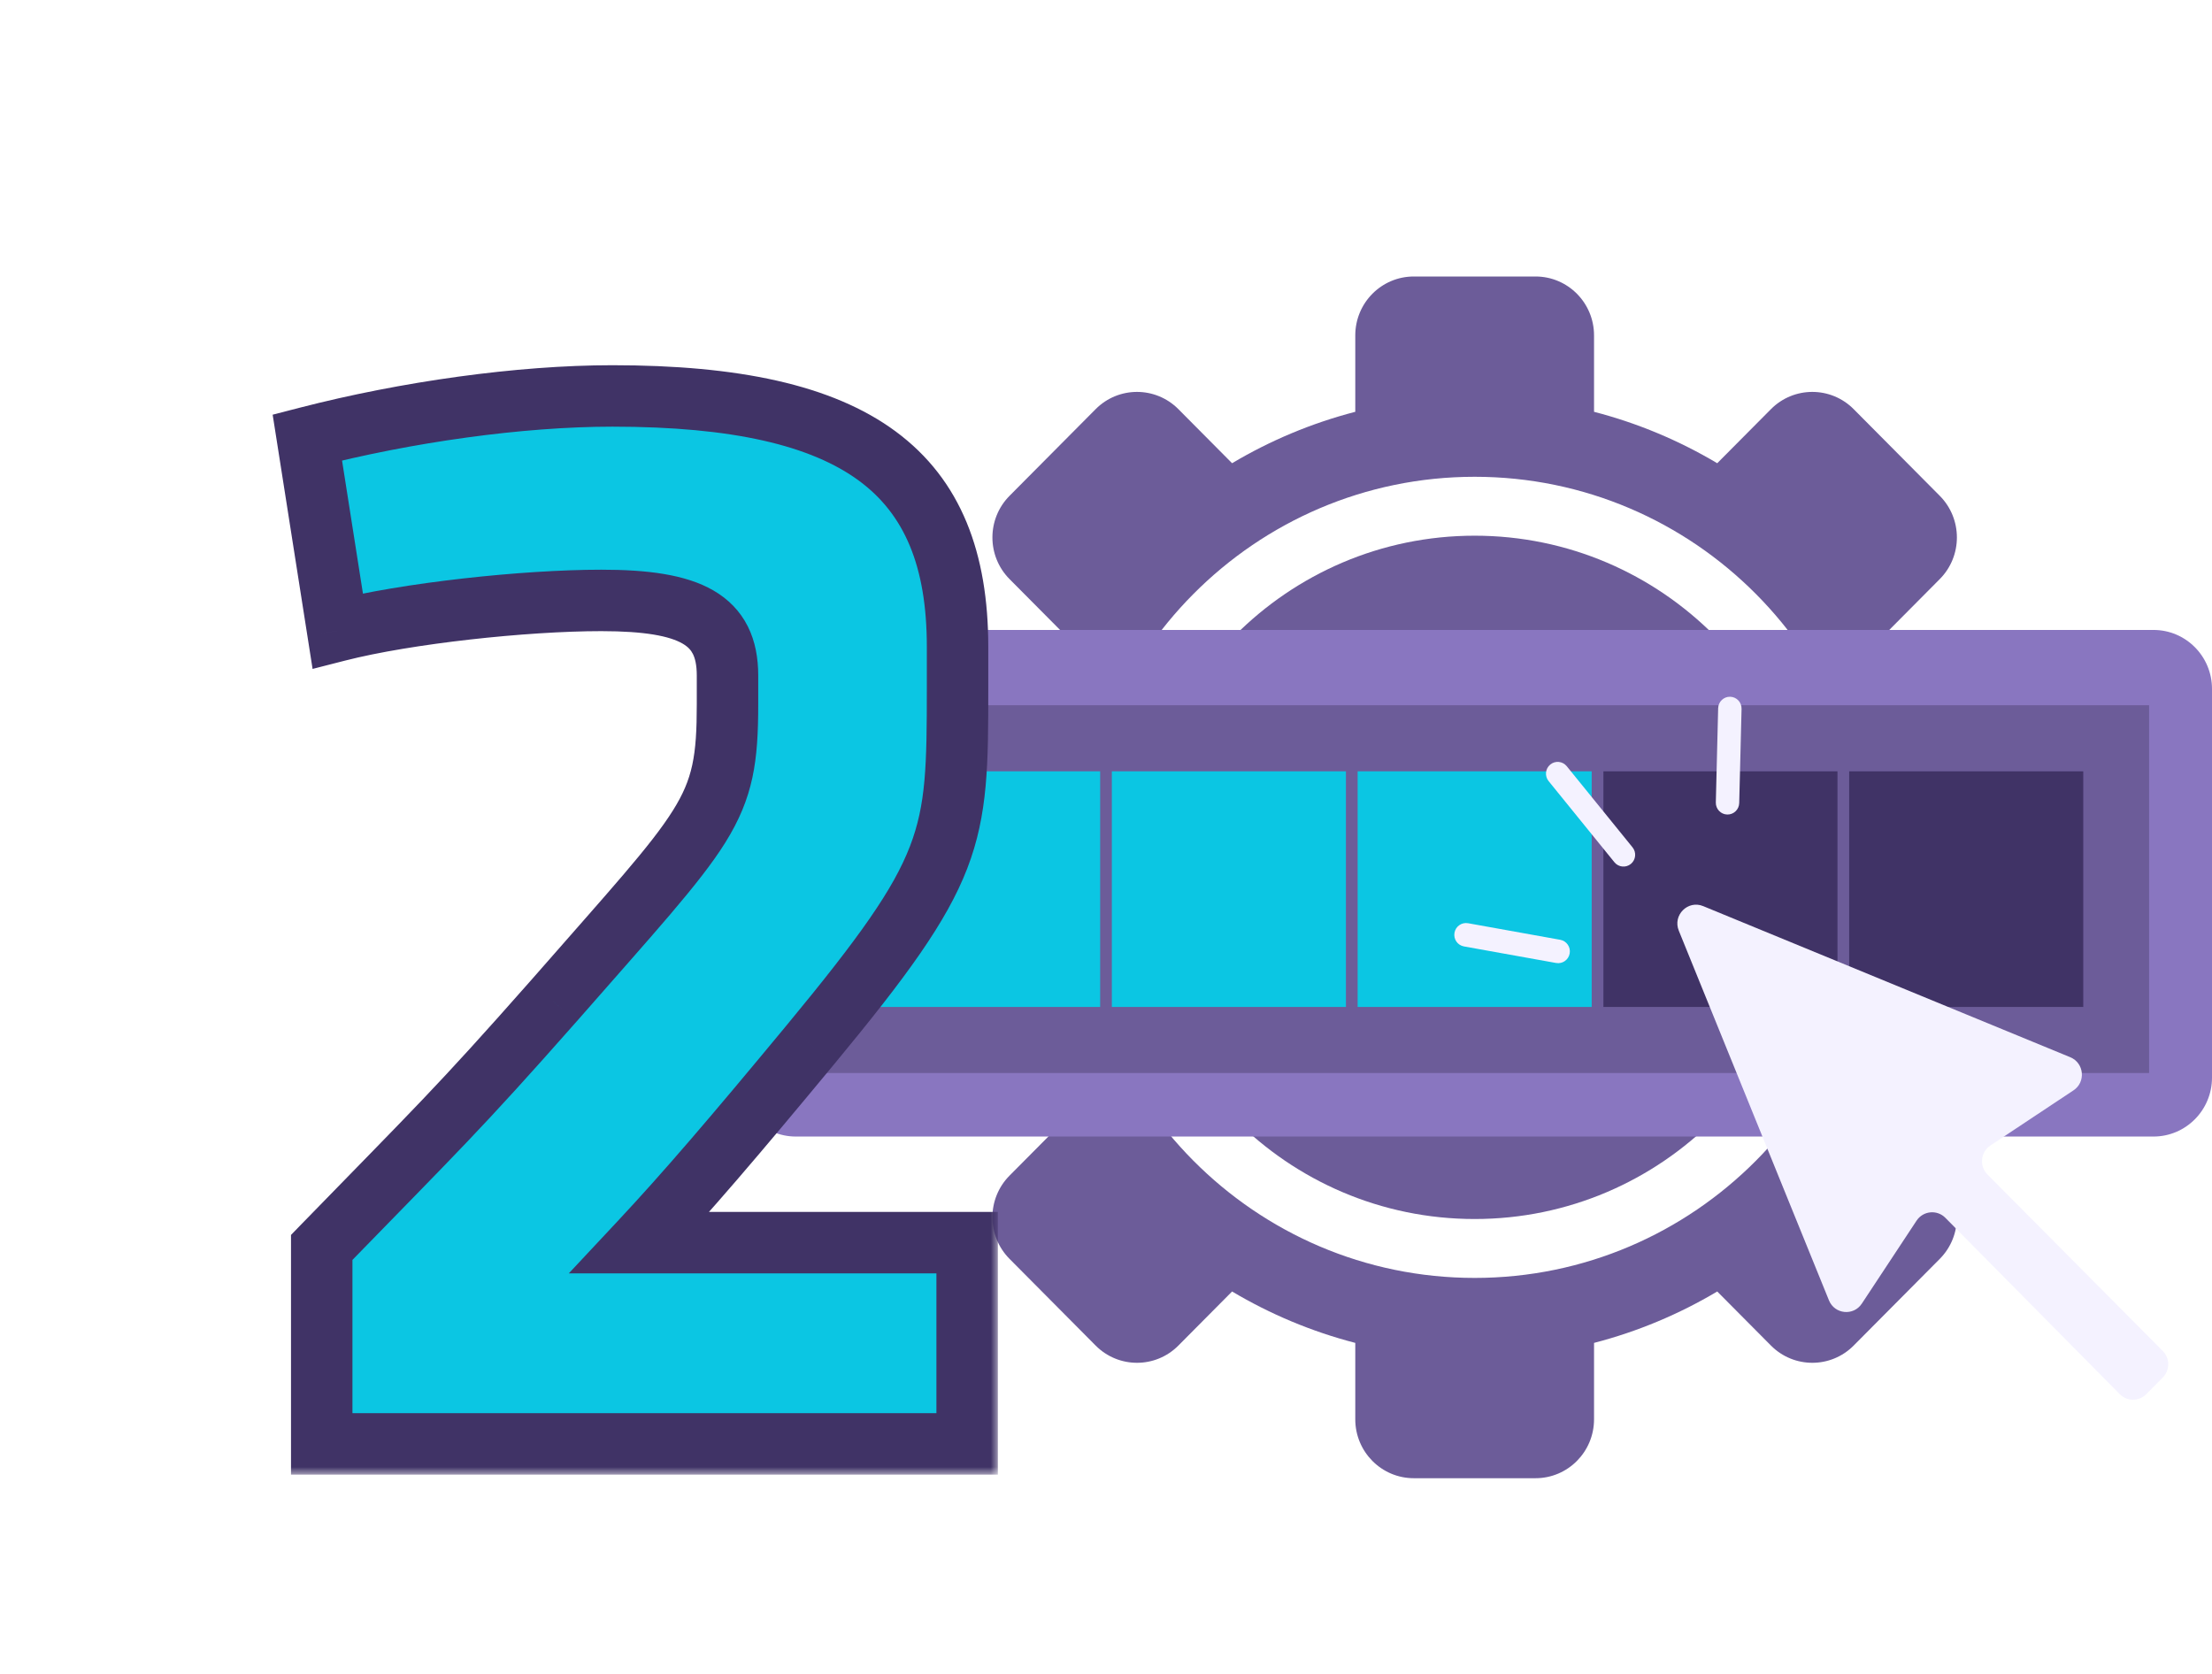 <svg width="144" height="109" viewBox="0 0 144 109" fill="none" xmlns="http://www.w3.org/2000/svg">
<path d="M95.999 79.359C108.202 79.359 118.095 69.401 118.095 57.117C118.095 44.832 108.202 34.874 95.999 34.874C83.797 34.874 73.904 44.832 73.904 57.117C73.904 69.401 83.797 79.359 95.999 79.359Z" fill="#6C5C99"/>
<path fill-rule="evenodd" clip-rule="evenodd" d="M103.771 21.835C103.771 19.717 102.066 18 99.962 18H92.038C89.934 18 88.228 19.717 88.228 21.835V26.809C85.376 27.548 82.682 28.684 80.208 30.156L76.713 26.637C75.225 25.139 72.813 25.139 71.325 26.637L65.722 32.277C64.234 33.775 64.234 36.203 65.722 37.701L69.218 41.22C67.756 43.71 66.627 46.422 65.893 49.293H60.952C58.848 49.293 57.143 51.01 57.143 53.128V61.105C57.143 63.223 58.848 64.94 60.952 64.94H65.893C66.627 67.811 67.756 70.523 69.218 73.013L65.722 76.532C64.234 78.03 64.234 80.458 65.722 81.956L71.325 87.596C72.813 89.094 75.225 89.094 76.713 87.596L80.208 84.077C82.682 85.549 85.376 86.685 88.228 87.424V92.398C88.228 94.516 89.934 96.233 92.038 96.233H99.962C102.066 96.233 103.771 94.516 103.771 92.398V87.424C106.623 86.685 109.317 85.549 111.791 84.077L115.287 87.596C116.775 89.094 119.187 89.094 120.674 87.596L126.277 81.956C127.765 80.458 127.765 78.03 126.277 76.533L122.781 73.013C124.243 70.523 125.372 67.811 126.106 64.94H131.047C133.151 64.94 134.857 63.223 134.857 61.105V53.128C134.857 51.01 133.151 49.293 131.047 49.293H126.106C125.372 46.422 124.244 43.71 122.781 41.22L126.277 37.7C127.765 36.203 127.765 33.775 126.277 32.277L120.674 26.637C119.187 25.139 116.775 25.139 115.287 26.637L111.791 30.156C109.317 28.684 106.623 27.548 103.771 26.809V21.835ZM96 83.194C110.307 83.194 121.904 71.519 121.904 57.117C121.904 42.714 110.307 31.039 96 31.039C81.693 31.039 70.095 42.714 70.095 57.117C70.095 71.519 81.693 83.194 96 83.194Z" fill="#6C5C99"/>
<path d="M140.19 41.01H51.809C49.706 41.01 48 42.727 48 44.845V70.155C48 72.273 49.706 73.99 51.809 73.99H140.19C142.294 73.99 144 72.273 144 70.155V44.845C144 42.727 142.294 41.01 140.19 41.01Z" fill="#8976C0"/>
<path d="M137.905 47.912H54.096V67.854H137.905V47.912Z" fill="#6C5C99" stroke="#6C5C99" stroke-width="4"/>
<path d="M135.619 50.214H120.381V65.554H135.619V50.214Z" fill="#403366"/>
<path d="M87.619 50.214H72.381V65.554H87.619V50.214Z" fill="#0BC6E3"/>
<path d="M103.619 50.214H88.381V65.554H103.619V50.214Z" fill="#0BC6E3"/>
<path d="M119.619 50.214H104.381V65.554H119.619V50.214Z" fill="#403366"/>
<path d="M71.619 50.214H56.381V65.554H71.619V50.214Z" fill="#0BC6E3"/>
<path d="M134.773 68.826L110.875 58.989C109.877 58.578 108.88 59.581 109.288 60.586L119.064 84.653C119.433 85.563 120.663 85.686 121.204 84.867L124.766 79.468C125.192 78.822 126.1 78.732 126.642 79.281L137.995 90.761C138.469 91.242 139.241 91.243 139.717 90.763L140.793 89.68C141.269 89.202 141.269 88.426 140.793 87.948L129.384 76.463C128.84 75.914 128.931 75.001 129.574 74.574L134.983 70.983C135.8 70.441 135.679 69.199 134.773 68.826Z" fill="#F4F2FF"/>
<path d="M101.994 49.881C101.728 49.553 101.248 49.504 100.922 49.772C100.596 50.04 100.548 50.523 100.814 50.851L105.097 56.133C105.363 56.461 105.843 56.51 106.169 56.242C106.495 55.974 106.543 55.491 106.277 55.163L101.994 49.881Z" fill="#F4F2FF"/>
<path d="M95.57 60.103C95.155 60.029 94.76 60.306 94.686 60.724C94.612 61.141 94.888 61.539 95.302 61.613L101.302 62.691C101.716 62.766 102.112 62.488 102.186 62.071C102.26 61.654 101.984 61.256 101.57 61.181L95.57 60.103Z" fill="#F4F2FF"/>
<path d="M111.851 46.106C111.862 45.683 112.211 45.348 112.632 45.359C113.053 45.369 113.385 45.721 113.375 46.145L113.222 52.279C113.212 52.702 112.862 53.037 112.441 53.026C112.021 53.016 111.688 52.664 111.699 52.24L111.851 46.106Z" fill="#F4F2FF"/>
<g filter="url(#filter0_d_4044_820)">
<mask id="path-14-outside-1_4044_820" maskUnits="userSpaceOnUse" x="17" y="19" width="48" height="73" fill="black">
<rect fill="white" x="17" y="19" width="48" height="73"/>
<path d="M52.768 64C47.776 70.032 44.656 73.672 41.64 76.896H62.96V90H20.944V77.208C28.432 69.512 29.784 68.264 36.024 61.192C46.216 49.544 47.36 48.92 47.36 41.848V39.976C47.36 36.336 44.968 35.088 39.144 35.088C34.152 35.088 26.456 35.92 21.984 37.064L20.008 24.48C26.456 22.816 33.84 21.776 39.872 21.776C55.888 21.776 62.336 26.768 62.336 38.104C62.336 38.208 62.336 40.704 62.336 40.808C62.336 50.688 62.232 52.56 52.768 64Z"/>
</mask>
<path d="M52.768 64C47.776 70.032 44.656 73.672 41.64 76.896H62.96V90H20.944V77.208C28.432 69.512 29.784 68.264 36.024 61.192C46.216 49.544 47.36 48.92 47.36 41.848V39.976C47.36 36.336 44.968 35.088 39.144 35.088C34.152 35.088 26.456 35.92 21.984 37.064L20.008 24.48C26.456 22.816 33.84 21.776 39.872 21.776C55.888 21.776 62.336 26.768 62.336 38.104C62.336 38.208 62.336 40.704 62.336 40.808C62.336 50.688 62.232 52.56 52.768 64Z" fill="#0BC6E3"/>
<path d="M52.768 64L54.308 65.275L54.309 65.275L52.768 64ZM41.64 76.896L40.179 75.53L37.03 78.896H41.64V76.896ZM62.96 76.896H64.96V74.896H62.96V76.896ZM62.96 90V92H64.96V90H62.96ZM20.944 90H18.944V92H20.944V90ZM20.944 77.208L19.51 75.813L18.944 76.396V77.208H20.944ZM36.024 61.192L37.523 62.515L37.529 62.509L36.024 61.192ZM21.984 37.064L20.008 37.374L20.349 39.547L22.479 39.002L21.984 37.064ZM20.008 24.48L19.508 22.543L17.75 22.997L18.032 24.79L20.008 24.48ZM51.227 62.725C46.24 68.751 43.152 72.352 40.179 75.53L43.1 78.262C46.16 74.992 49.312 71.313 54.308 65.275L51.227 62.725ZM41.64 78.896H62.96V74.896H41.64V78.896ZM60.96 76.896V90H64.96V76.896H60.96ZM62.96 88H20.944V92H62.96V88ZM22.944 90V77.208H18.944V90H22.944ZM22.377 78.603C29.856 70.916 31.245 69.631 37.523 62.515L34.524 59.869C28.323 66.897 27.007 68.108 19.51 75.813L22.377 78.603ZM37.529 62.509C42.527 56.797 45.538 53.539 47.21 50.864C49.055 47.911 49.36 45.552 49.36 41.848H45.36C45.36 45.216 45.092 46.705 43.818 48.744C42.37 51.061 39.712 53.94 34.519 59.875L37.529 62.509ZM49.36 41.848V39.976H45.36V41.848H49.36ZM49.36 39.976C49.36 38.855 49.176 37.765 48.683 36.78C48.177 35.771 47.406 34.996 46.437 34.436C44.617 33.383 42.091 33.088 39.144 33.088V37.088C42.02 37.088 43.602 37.417 44.434 37.898C44.791 38.105 44.983 38.325 45.107 38.573C45.244 38.846 45.36 39.277 45.36 39.976H49.36ZM39.144 33.088C34.02 33.088 26.153 33.933 21.488 35.126L22.479 39.002C26.758 37.907 34.283 37.088 39.144 37.088V33.088ZM23.959 36.754L21.983 24.17L18.032 24.79L20.008 37.374L23.959 36.754ZM20.507 26.416C26.82 24.788 34.035 23.776 39.872 23.776V19.776C33.645 19.776 26.091 20.845 19.508 22.543L20.507 26.416ZM39.872 23.776C47.759 23.776 52.837 25.023 55.923 27.299C58.859 29.464 60.336 32.832 60.336 38.104H64.336C64.336 32.04 62.588 27.244 58.297 24.079C54.154 21.025 48 19.776 39.872 19.776V23.776ZM60.336 38.104C60.336 38.104 60.336 38.104 60.336 38.105C60.336 38.105 60.336 38.105 60.336 38.105C60.336 38.106 60.336 38.106 60.336 38.106C60.336 38.106 60.336 38.107 60.336 38.107C60.336 38.107 60.336 38.107 60.336 38.108C60.336 38.108 60.336 38.108 60.336 38.109C60.336 38.109 60.336 38.109 60.336 38.11C60.336 38.11 60.336 38.11 60.336 38.111C60.336 38.111 60.336 38.111 60.336 38.112C60.336 38.112 60.336 38.112 60.336 38.113C60.336 38.113 60.336 38.114 60.336 38.114C60.336 38.114 60.336 38.115 60.336 38.115C60.336 38.116 60.336 38.116 60.336 38.117C60.336 38.117 60.336 38.117 60.336 38.118C60.336 38.118 60.336 38.119 60.336 38.119C60.336 38.12 60.336 38.12 60.336 38.121C60.336 38.121 60.336 38.122 60.336 38.122C60.336 38.123 60.336 38.123 60.336 38.124C60.336 38.124 60.336 38.125 60.336 38.125C60.336 38.126 60.336 38.126 60.336 38.127C60.336 38.127 60.336 38.128 60.336 38.129C60.336 38.129 60.336 38.13 60.336 38.13C60.336 38.131 60.336 38.132 60.336 38.132C60.336 38.133 60.336 38.133 60.336 38.134C60.336 38.135 60.336 38.135 60.336 38.136C60.336 38.136 60.336 38.137 60.336 38.138C60.336 38.138 60.336 38.139 60.336 38.14C60.336 38.14 60.336 38.141 60.336 38.142C60.336 38.142 60.336 38.143 60.336 38.144C60.336 38.145 60.336 38.145 60.336 38.146C60.336 38.147 60.336 38.147 60.336 38.148C60.336 38.149 60.336 38.15 60.336 38.15C60.336 38.151 60.336 38.152 60.336 38.153C60.336 38.153 60.336 38.154 60.336 38.155C60.336 38.156 60.336 38.157 60.336 38.157C60.336 38.158 60.336 38.159 60.336 38.16C60.336 38.161 60.336 38.161 60.336 38.162C60.336 38.163 60.336 38.164 60.336 38.165C60.336 38.166 60.336 38.166 60.336 38.167C60.336 38.168 60.336 38.169 60.336 38.17C60.336 38.171 60.336 38.172 60.336 38.172C60.336 38.173 60.336 38.174 60.336 38.175C60.336 38.176 60.336 38.177 60.336 38.178C60.336 38.179 60.336 38.18 60.336 38.181C60.336 38.182 60.336 38.183 60.336 38.184C60.336 38.185 60.336 38.185 60.336 38.187C60.336 38.188 60.336 38.188 60.336 38.189C60.336 38.19 60.336 38.191 60.336 38.192C60.336 38.193 60.336 38.194 60.336 38.195C60.336 38.196 60.336 38.197 60.336 38.198C60.336 38.2 60.336 38.2 60.336 38.202C60.336 38.203 60.336 38.204 60.336 38.205C60.336 38.206 60.336 38.207 60.336 38.208C60.336 38.209 60.336 38.21 60.336 38.211C60.336 38.212 60.336 38.213 60.336 38.214C60.336 38.215 60.336 38.217 60.336 38.218C60.336 38.219 60.336 38.22 60.336 38.221C60.336 38.222 60.336 38.223 60.336 38.224C60.336 38.226 60.336 38.227 60.336 38.228C60.336 38.229 60.336 38.23 60.336 38.231C60.336 38.233 60.336 38.234 60.336 38.235C60.336 38.236 60.336 38.237 60.336 38.239C60.336 38.24 60.336 38.241 60.336 38.242C60.336 38.243 60.336 38.245 60.336 38.246C60.336 38.247 60.336 38.248 60.336 38.249C60.336 38.251 60.336 38.252 60.336 38.253C60.336 38.255 60.336 38.256 60.336 38.257C60.336 38.258 60.336 38.26 60.336 38.261C60.336 38.262 60.336 38.263 60.336 38.265C60.336 38.266 60.336 38.267 60.336 38.269C60.336 38.27 60.336 38.271 60.336 38.273C60.336 38.274 60.336 38.275 60.336 38.276C60.336 38.278 60.336 38.279 60.336 38.281C60.336 38.282 60.336 38.283 60.336 38.285C60.336 38.286 60.336 38.287 60.336 38.289C60.336 38.29 60.336 38.291 60.336 38.293C60.336 38.294 60.336 38.296 60.336 38.297C60.336 38.298 60.336 38.3 60.336 38.301C60.336 38.303 60.336 38.304 60.336 38.305C60.336 38.307 60.336 38.308 60.336 38.31C60.336 38.311 60.336 38.313 60.336 38.314C60.336 38.316 60.336 38.317 60.336 38.318C60.336 38.32 60.336 38.321 60.336 38.323C60.336 38.324 60.336 38.326 60.336 38.327C60.336 38.329 60.336 38.33 60.336 38.332C60.336 38.333 60.336 38.335 60.336 38.336C60.336 38.338 60.336 38.339 60.336 38.341C60.336 38.342 60.336 38.344 60.336 38.345C60.336 38.347 60.336 38.348 60.336 38.35C60.336 38.352 60.336 38.353 60.336 38.355C60.336 38.356 60.336 38.358 60.336 38.359C60.336 38.361 60.336 38.362 60.336 38.364C60.336 38.366 60.336 38.367 60.336 38.369C60.336 38.37 60.336 38.372 60.336 38.374C60.336 38.375 60.336 38.377 60.336 38.378C60.336 38.38 60.336 38.382 60.336 38.383C60.336 38.385 60.336 38.386 60.336 38.388C60.336 38.39 60.336 38.391 60.336 38.393C60.336 38.395 60.336 38.396 60.336 38.398C60.336 38.4 60.336 38.401 60.336 38.403C60.336 38.405 60.336 38.406 60.336 38.408C60.336 38.41 60.336 38.411 60.336 38.413C60.336 38.415 60.336 38.416 60.336 38.418C60.336 38.42 60.336 38.422 60.336 38.423C60.336 38.425 60.336 38.427 60.336 38.428C60.336 38.43 60.336 38.432 60.336 38.434C60.336 38.435 60.336 38.437 60.336 38.439C60.336 38.441 60.336 38.442 60.336 38.444C60.336 38.446 60.336 38.448 60.336 38.45C60.336 38.451 60.336 38.453 60.336 38.455C60.336 38.457 60.336 38.458 60.336 38.46C60.336 38.462 60.336 38.464 60.336 38.466C60.336 38.467 60.336 38.469 60.336 38.471C60.336 38.473 60.336 38.475 60.336 38.476C60.336 38.478 60.336 38.48 60.336 38.482C60.336 38.484 60.336 38.486 60.336 38.487C60.336 38.489 60.336 38.491 60.336 38.493C60.336 38.495 60.336 38.497 60.336 38.498C60.336 38.5 60.336 38.502 60.336 38.504C60.336 38.506 60.336 38.508 60.336 38.51C60.336 38.512 60.336 38.514 60.336 38.515C60.336 38.517 60.336 38.519 60.336 38.521C60.336 38.523 60.336 38.525 60.336 38.527C60.336 38.529 60.336 38.531 60.336 38.532C60.336 38.534 60.336 38.536 60.336 38.538C60.336 38.54 60.336 38.542 60.336 38.544C60.336 38.546 60.336 38.548 60.336 38.55C60.336 38.552 60.336 38.554 60.336 38.556C60.336 38.558 60.336 38.56 60.336 38.562C60.336 38.564 60.336 38.566 60.336 38.568C60.336 38.569 60.336 38.572 60.336 38.574C60.336 38.575 60.336 38.577 60.336 38.579C60.336 38.581 60.336 38.583 60.336 38.585C60.336 38.587 60.336 38.589 60.336 38.591C60.336 38.593 60.336 38.595 60.336 38.597C60.336 38.599 60.336 38.602 60.336 38.603C60.336 38.606 60.336 38.608 60.336 38.61C60.336 38.612 60.336 38.614 60.336 38.616C60.336 38.618 60.336 38.62 60.336 38.622C60.336 38.624 60.336 38.626 60.336 38.628C60.336 38.63 60.336 38.632 60.336 38.634C60.336 38.636 60.336 38.638 60.336 38.64C60.336 38.642 60.336 38.645 60.336 38.647C60.336 38.649 60.336 38.651 60.336 38.653C60.336 38.655 60.336 38.657 60.336 38.659C60.336 38.661 60.336 38.663 60.336 38.666C60.336 38.668 60.336 38.67 60.336 38.672C60.336 38.674 60.336 38.676 60.336 38.678C60.336 38.68 60.336 38.682 60.336 38.685C60.336 38.687 60.336 38.689 60.336 38.691C60.336 38.693 60.336 38.695 60.336 38.697C60.336 38.7 60.336 38.702 60.336 38.704C60.336 38.706 60.336 38.708 60.336 38.71C60.336 38.712 60.336 38.715 60.336 38.717C60.336 38.719 60.336 38.721 60.336 38.723C60.336 38.726 60.336 38.728 60.336 38.73C60.336 38.732 60.336 38.734 60.336 38.736C60.336 38.739 60.336 38.741 60.336 38.743C60.336 38.745 60.336 38.748 60.336 38.75C60.336 38.752 60.336 38.754 60.336 38.756C60.336 38.758 60.336 38.761 60.336 38.763C60.336 38.765 60.336 38.767 60.336 38.77C60.336 38.772 60.336 38.774 60.336 38.776C60.336 38.779 60.336 38.781 60.336 38.783C60.336 38.785 60.336 38.787 60.336 38.79C60.336 38.792 60.336 38.794 60.336 38.796C60.336 38.799 60.336 38.801 60.336 38.803C60.336 38.806 60.336 38.808 60.336 38.81C60.336 38.812 60.336 38.815 60.336 38.817C60.336 38.819 60.336 38.821 60.336 38.824C60.336 38.826 60.336 38.828 60.336 38.83C60.336 38.833 60.336 38.835 60.336 38.837C60.336 38.84 60.336 38.842 60.336 38.844C60.336 38.846 60.336 38.849 60.336 38.851C60.336 38.853 60.336 38.856 60.336 38.858C60.336 38.86 60.336 38.863 60.336 38.865C60.336 38.867 60.336 38.87 60.336 38.872C60.336 38.874 60.336 38.876 60.336 38.879C60.336 38.881 60.336 38.883 60.336 38.886C60.336 38.888 60.336 38.89 60.336 38.893C60.336 38.895 60.336 38.897 60.336 38.9C60.336 38.902 60.336 38.904 60.336 38.907C60.336 38.909 60.336 38.911 60.336 38.914C60.336 38.916 60.336 38.919 60.336 38.921C60.336 38.923 60.336 38.926 60.336 38.928C60.336 38.93 60.336 38.933 60.336 38.935C60.336 38.937 60.336 38.94 60.336 38.942C60.336 38.944 60.336 38.947 60.336 38.949C60.336 38.952 60.336 38.954 60.336 38.956C60.336 38.959 60.336 38.961 60.336 38.964C60.336 38.966 60.336 38.968 60.336 38.971C60.336 38.973 60.336 38.975 60.336 38.978C60.336 38.98 60.336 38.983 60.336 38.985C60.336 38.987 60.336 38.99 60.336 38.992C60.336 38.995 60.336 38.997 60.336 38.999C60.336 39.002 60.336 39.004 60.336 39.007C60.336 39.009 60.336 39.011 60.336 39.014C60.336 39.016 60.336 39.019 60.336 39.021C60.336 39.024 60.336 39.026 60.336 39.028C60.336 39.031 60.336 39.033 60.336 39.036C60.336 39.038 60.336 39.041 60.336 39.043C60.336 39.045 60.336 39.048 60.336 39.05C60.336 39.053 60.336 39.055 60.336 39.058C60.336 39.06 60.336 39.062 60.336 39.065C60.336 39.067 60.336 39.07 60.336 39.072C60.336 39.075 60.336 39.077 60.336 39.08C60.336 39.082 60.336 39.084 60.336 39.087C60.336 39.089 60.336 39.092 60.336 39.094C60.336 39.097 60.336 39.099 60.336 39.102C60.336 39.104 60.336 39.107 60.336 39.109C60.336 39.111 60.336 39.114 60.336 39.117C60.336 39.119 60.336 39.121 60.336 39.124C60.336 39.126 60.336 39.129 60.336 39.131C60.336 39.134 60.336 39.136 60.336 39.139C60.336 39.141 60.336 39.144 60.336 39.146C60.336 39.149 60.336 39.151 60.336 39.154C60.336 39.156 60.336 39.159 60.336 39.161C60.336 39.163 60.336 39.166 60.336 39.169C60.336 39.171 60.336 39.173 60.336 39.176C60.336 39.178 60.336 39.181 60.336 39.183C60.336 39.186 60.336 39.188 60.336 39.191C60.336 39.193 60.336 39.196 60.336 39.198C60.336 39.201 60.336 39.203 60.336 39.206C60.336 39.208 60.336 39.211 60.336 39.213C60.336 39.216 60.336 39.218 60.336 39.221C60.336 39.223 60.336 39.226 60.336 39.228C60.336 39.231 60.336 39.233 60.336 39.236C60.336 39.239 60.336 39.241 60.336 39.243C60.336 39.246 60.336 39.248 60.336 39.251C60.336 39.254 60.336 39.256 60.336 39.259C60.336 39.261 60.336 39.264 60.336 39.266C60.336 39.269 60.336 39.271 60.336 39.274C60.336 39.276 60.336 39.279 60.336 39.281C60.336 39.284 60.336 39.286 60.336 39.289C60.336 39.291 60.336 39.294 60.336 39.296C60.336 39.299 60.336 39.301 60.336 39.304C60.336 39.306 60.336 39.309 60.336 39.312C60.336 39.314 60.336 39.317 60.336 39.319C60.336 39.322 60.336 39.324 60.336 39.327C60.336 39.329 60.336 39.332 60.336 39.334C60.336 39.337 60.336 39.339 60.336 39.342C60.336 39.344 60.336 39.347 60.336 39.349C60.336 39.352 60.336 39.355 60.336 39.357C60.336 39.36 60.336 39.362 60.336 39.365C60.336 39.367 60.336 39.37 60.336 39.372C60.336 39.375 60.336 39.377 60.336 39.38C60.336 39.382 60.336 39.385 60.336 39.388C60.336 39.39 60.336 39.392 60.336 39.395C60.336 39.398 60.336 39.4 60.336 39.403C60.336 39.405 60.336 39.408 60.336 39.41C60.336 39.413 60.336 39.415 60.336 39.418C60.336 39.42 60.336 39.423 60.336 39.425C60.336 39.428 60.336 39.431 60.336 39.433C60.336 39.436 60.336 39.438 60.336 39.441C60.336 39.443 60.336 39.446 60.336 39.448C60.336 39.451 60.336 39.453 60.336 39.456C60.336 39.459 60.336 39.461 60.336 39.464C60.336 39.466 60.336 39.469 60.336 39.471C60.336 39.474 60.336 39.476 60.336 39.479C60.336 39.481 60.336 39.484 60.336 39.486C60.336 39.489 60.336 39.492 60.336 39.494C60.336 39.497 60.336 39.499 60.336 39.502C60.336 39.504 60.336 39.507 60.336 39.509C60.336 39.512 60.336 39.514 60.336 39.517C60.336 39.52 60.336 39.522 60.336 39.525C60.336 39.527 60.336 39.53 60.336 39.532C60.336 39.535 60.336 39.537 60.336 39.54C60.336 39.542 60.336 39.545 60.336 39.547C60.336 39.55 60.336 39.552 60.336 39.555C60.336 39.557 60.336 39.56 60.336 39.562C60.336 39.565 60.336 39.568 60.336 39.57C60.336 39.573 60.336 39.575 60.336 39.578C60.336 39.58 60.336 39.583 60.336 39.585C60.336 39.588 60.336 39.59 60.336 39.593C60.336 39.595 60.336 39.598 60.336 39.6C60.336 39.603 60.336 39.605 60.336 39.608C60.336 39.611 60.336 39.613 60.336 39.616C60.336 39.618 60.336 39.621 60.336 39.623C60.336 39.626 60.336 39.628 60.336 39.631C60.336 39.633 60.336 39.636 60.336 39.638C60.336 39.641 60.336 39.643 60.336 39.646C60.336 39.648 60.336 39.651 60.336 39.653C60.336 39.656 60.336 39.658 60.336 39.661C60.336 39.663 60.336 39.666 60.336 39.669C60.336 39.671 60.336 39.673 60.336 39.676C60.336 39.678 60.336 39.681 60.336 39.684C60.336 39.686 60.336 39.689 60.336 39.691C60.336 39.694 60.336 39.696 60.336 39.699C60.336 39.701 60.336 39.704 60.336 39.706C60.336 39.709 60.336 39.711 60.336 39.714C60.336 39.716 60.336 39.719 60.336 39.721C60.336 39.724 60.336 39.726 60.336 39.729C60.336 39.731 60.336 39.733 60.336 39.736C60.336 39.739 60.336 39.741 60.336 39.743C60.336 39.746 60.336 39.748 60.336 39.751C60.336 39.753 60.336 39.756 60.336 39.758C60.336 39.761 60.336 39.763 60.336 39.766C60.336 39.768 60.336 39.771 60.336 39.773C60.336 39.776 60.336 39.778 60.336 39.781C60.336 39.783 60.336 39.786 60.336 39.788C60.336 39.791 60.336 39.793 60.336 39.795C60.336 39.798 60.336 39.8 60.336 39.803C60.336 39.805 60.336 39.808 60.336 39.81C60.336 39.813 60.336 39.815 60.336 39.818C60.336 39.82 60.336 39.823 60.336 39.825C60.336 39.828 60.336 39.83 60.336 39.832C60.336 39.835 60.336 39.837 60.336 39.84C60.336 39.842 60.336 39.845 60.336 39.847C60.336 39.849 60.336 39.852 60.336 39.854C60.336 39.857 60.336 39.859 60.336 39.862C60.336 39.864 60.336 39.867 60.336 39.869C60.336 39.871 60.336 39.874 60.336 39.876C60.336 39.879 60.336 39.881 60.336 39.884C60.336 39.886 60.336 39.888 60.336 39.891C60.336 39.893 60.336 39.896 60.336 39.898C60.336 39.901 60.336 39.903 60.336 39.905C60.336 39.908 60.336 39.91 60.336 39.913C60.336 39.915 60.336 39.917 60.336 39.92C60.336 39.922 60.336 39.925 60.336 39.927C60.336 39.929 60.336 39.932 60.336 39.934C60.336 39.937 60.336 39.939 60.336 39.941C60.336 39.944 60.336 39.946 60.336 39.949C60.336 39.951 60.336 39.953 60.336 39.956C60.336 39.958 60.336 39.96 60.336 39.963C60.336 39.965 60.336 39.968 60.336 39.97C60.336 39.972 60.336 39.975 60.336 39.977C60.336 39.979 60.336 39.982 60.336 39.984C60.336 39.986 60.336 39.989 60.336 39.991C60.336 39.993 60.336 39.996 60.336 39.998C60.336 40.001 60.336 40.003 60.336 40.005C60.336 40.008 60.336 40.01 60.336 40.012C60.336 40.015 60.336 40.017 60.336 40.019C60.336 40.022 60.336 40.024 60.336 40.026C60.336 40.029 60.336 40.031 60.336 40.033C60.336 40.035 60.336 40.038 60.336 40.04C60.336 40.042 60.336 40.045 60.336 40.047C60.336 40.049 60.336 40.052 60.336 40.054C60.336 40.056 60.336 40.059 60.336 40.061C60.336 40.063 60.336 40.066 60.336 40.068C60.336 40.07 60.336 40.072 60.336 40.075C60.336 40.077 60.336 40.079 60.336 40.082C60.336 40.084 60.336 40.086 60.336 40.088C60.336 40.091 60.336 40.093 60.336 40.095C60.336 40.097 60.336 40.1 60.336 40.102C60.336 40.104 60.336 40.106 60.336 40.109C60.336 40.111 60.336 40.113 60.336 40.116C60.336 40.118 60.336 40.12 60.336 40.122C60.336 40.124 60.336 40.127 60.336 40.129C60.336 40.131 60.336 40.133 60.336 40.136C60.336 40.138 60.336 40.14 60.336 40.142C60.336 40.145 60.336 40.147 60.336 40.149C60.336 40.151 60.336 40.154 60.336 40.156C60.336 40.158 60.336 40.16 60.336 40.162C60.336 40.164 60.336 40.167 60.336 40.169C60.336 40.171 60.336 40.173 60.336 40.175C60.336 40.178 60.336 40.18 60.336 40.182C60.336 40.184 60.336 40.186 60.336 40.189C60.336 40.191 60.336 40.193 60.336 40.195C60.336 40.197 60.336 40.2 60.336 40.202C60.336 40.204 60.336 40.206 60.336 40.208C60.336 40.21 60.336 40.212 60.336 40.215C60.336 40.217 60.336 40.219 60.336 40.221C60.336 40.223 60.336 40.225 60.336 40.227C60.336 40.23 60.336 40.232 60.336 40.234C60.336 40.236 60.336 40.238 60.336 40.24C60.336 40.242 60.336 40.244 60.336 40.246C60.336 40.249 60.336 40.251 60.336 40.253C60.336 40.255 60.336 40.257 60.336 40.259C60.336 40.261 60.336 40.263 60.336 40.265C60.336 40.267 60.336 40.27 60.336 40.272C60.336 40.274 60.336 40.276 60.336 40.278C60.336 40.28 60.336 40.282 60.336 40.284C60.336 40.286 60.336 40.288 60.336 40.29C60.336 40.292 60.336 40.294 60.336 40.296C60.336 40.298 60.336 40.3 60.336 40.302C60.336 40.304 60.336 40.306 60.336 40.309C60.336 40.31 60.336 40.312 60.336 40.315C60.336 40.316 60.336 40.319 60.336 40.321C60.336 40.323 60.336 40.325 60.336 40.327C60.336 40.329 60.336 40.331 60.336 40.333C60.336 40.335 60.336 40.337 60.336 40.339C60.336 40.34 60.336 40.343 60.336 40.344C60.336 40.346 60.336 40.348 60.336 40.35C60.336 40.352 60.336 40.354 60.336 40.356C60.336 40.358 60.336 40.36 60.336 40.362C60.336 40.364 60.336 40.366 60.336 40.368C60.336 40.37 60.336 40.372 60.336 40.374C60.336 40.376 60.336 40.378 60.336 40.38C60.336 40.381 60.336 40.383 60.336 40.385C60.336 40.387 60.336 40.389 60.336 40.391C60.336 40.393 60.336 40.395 60.336 40.397C60.336 40.398 60.336 40.4 60.336 40.402C60.336 40.404 60.336 40.406 60.336 40.408C60.336 40.41 60.336 40.412 60.336 40.413C60.336 40.415 60.336 40.417 60.336 40.419C60.336 40.421 60.336 40.423 60.336 40.425C60.336 40.426 60.336 40.428 60.336 40.43C60.336 40.432 60.336 40.434 60.336 40.436C60.336 40.437 60.336 40.439 60.336 40.441C60.336 40.443 60.336 40.445 60.336 40.446C60.336 40.448 60.336 40.45 60.336 40.452C60.336 40.454 60.336 40.455 60.336 40.457C60.336 40.459 60.336 40.461 60.336 40.462C60.336 40.464 60.336 40.466 60.336 40.468C60.336 40.47 60.336 40.471 60.336 40.473C60.336 40.475 60.336 40.477 60.336 40.478C60.336 40.48 60.336 40.482 60.336 40.483C60.336 40.485 60.336 40.487 60.336 40.489C60.336 40.49 60.336 40.492 60.336 40.494C60.336 40.495 60.336 40.497 60.336 40.499C60.336 40.501 60.336 40.502 60.336 40.504C60.336 40.506 60.336 40.507 60.336 40.509C60.336 40.511 60.336 40.512 60.336 40.514C60.336 40.516 60.336 40.517 60.336 40.519C60.336 40.521 60.336 40.522 60.336 40.524C60.336 40.526 60.336 40.527 60.336 40.529C60.336 40.53 60.336 40.532 60.336 40.534C60.336 40.535 60.336 40.537 60.336 40.538C60.336 40.54 60.336 40.542 60.336 40.543C60.336 40.545 60.336 40.546 60.336 40.548C60.336 40.55 60.336 40.551 60.336 40.553C60.336 40.554 60.336 40.556 60.336 40.557C60.336 40.559 60.336 40.56 60.336 40.562C60.336 40.564 60.336 40.565 60.336 40.567C60.336 40.568 60.336 40.57 60.336 40.571C60.336 40.573 60.336 40.574 60.336 40.576C60.336 40.577 60.336 40.579 60.336 40.58C60.336 40.582 60.336 40.583 60.336 40.585C60.336 40.586 60.336 40.588 60.336 40.589C60.336 40.591 60.336 40.592 60.336 40.594C60.336 40.595 60.336 40.596 60.336 40.598C60.336 40.599 60.336 40.601 60.336 40.602C60.336 40.604 60.336 40.605 60.336 40.607C60.336 40.608 60.336 40.609 60.336 40.611C60.336 40.612 60.336 40.614 60.336 40.615C60.336 40.616 60.336 40.618 60.336 40.619C60.336 40.621 60.336 40.622 60.336 40.623C60.336 40.625 60.336 40.626 60.336 40.627C60.336 40.629 60.336 40.63 60.336 40.632C60.336 40.633 60.336 40.634 60.336 40.636C60.336 40.637 60.336 40.638 60.336 40.639C60.336 40.641 60.336 40.642 60.336 40.643C60.336 40.645 60.336 40.646 60.336 40.647C60.336 40.649 60.336 40.65 60.336 40.651C60.336 40.653 60.336 40.654 60.336 40.655C60.336 40.656 60.336 40.657 60.336 40.659C60.336 40.66 60.336 40.661 60.336 40.663C60.336 40.664 60.336 40.665 60.336 40.666C60.336 40.667 60.336 40.669 60.336 40.67C60.336 40.671 60.336 40.672 60.336 40.673C60.336 40.675 60.336 40.676 60.336 40.677C60.336 40.678 60.336 40.679 60.336 40.681C60.336 40.682 60.336 40.683 60.336 40.684C60.336 40.685 60.336 40.686 60.336 40.688C60.336 40.689 60.336 40.69 60.336 40.691C60.336 40.692 60.336 40.693 60.336 40.694C60.336 40.695 60.336 40.697 60.336 40.698C60.336 40.699 60.336 40.7 60.336 40.701C60.336 40.702 60.336 40.703 60.336 40.704C60.336 40.705 60.336 40.706 60.336 40.707C60.336 40.708 60.336 40.709 60.336 40.71C60.336 40.712 60.336 40.712 60.336 40.714C60.336 40.715 60.336 40.716 60.336 40.717C60.336 40.718 60.336 40.719 60.336 40.72C60.336 40.721 60.336 40.722 60.336 40.723C60.336 40.724 60.336 40.724 60.336 40.725C60.336 40.727 60.336 40.727 60.336 40.728C60.336 40.729 60.336 40.73 60.336 40.731C60.336 40.732 60.336 40.733 60.336 40.734C60.336 40.735 60.336 40.736 60.336 40.737C60.336 40.738 60.336 40.739 60.336 40.739C60.336 40.74 60.336 40.741 60.336 40.742C60.336 40.743 60.336 40.744 60.336 40.745C60.336 40.746 60.336 40.746 60.336 40.747C60.336 40.748 60.336 40.749 60.336 40.75C60.336 40.751 60.336 40.751 60.336 40.752C60.336 40.753 60.336 40.754 60.336 40.755C60.336 40.755 60.336 40.756 60.336 40.757C60.336 40.758 60.336 40.759 60.336 40.759C60.336 40.76 60.336 40.761 60.336 40.762C60.336 40.762 60.336 40.763 60.336 40.764C60.336 40.765 60.336 40.765 60.336 40.766C60.336 40.767 60.336 40.767 60.336 40.768C60.336 40.769 60.336 40.77 60.336 40.77C60.336 40.771 60.336 40.772 60.336 40.772C60.336 40.773 60.336 40.774 60.336 40.774C60.336 40.775 60.336 40.776 60.336 40.776C60.336 40.777 60.336 40.778 60.336 40.778C60.336 40.779 60.336 40.779 60.336 40.78C60.336 40.781 60.336 40.781 60.336 40.782C60.336 40.782 60.336 40.783 60.336 40.783C60.336 40.784 60.336 40.785 60.336 40.785C60.336 40.786 60.336 40.786 60.336 40.787C60.336 40.787 60.336 40.788 60.336 40.788C60.336 40.789 60.336 40.789 60.336 40.79C60.336 40.79 60.336 40.791 60.336 40.791C60.336 40.792 60.336 40.792 60.336 40.793C60.336 40.793 60.336 40.794 60.336 40.794C60.336 40.795 60.336 40.795 60.336 40.795C60.336 40.796 60.336 40.796 60.336 40.797C60.336 40.797 60.336 40.798 60.336 40.798C60.336 40.798 60.336 40.799 60.336 40.799C60.336 40.8 60.336 40.8 60.336 40.8C60.336 40.801 60.336 40.801 60.336 40.801C60.336 40.802 60.336 40.802 60.336 40.802C60.336 40.803 60.336 40.803 60.336 40.803C60.336 40.804 60.336 40.804 60.336 40.804C60.336 40.805 60.336 40.805 60.336 40.805C60.336 40.805 60.336 40.806 60.336 40.806C60.336 40.806 60.336 40.806 60.336 40.807C60.336 40.807 60.336 40.807 60.336 40.807C60.336 40.808 60.336 40.808 60.336 40.808H64.336C64.336 40.808 64.336 40.808 64.336 40.807C64.336 40.807 64.336 40.807 64.336 40.807C64.336 40.806 64.336 40.806 64.336 40.806C64.336 40.806 64.336 40.805 64.336 40.805C64.336 40.805 64.336 40.805 64.336 40.804C64.336 40.804 64.336 40.804 64.336 40.803C64.336 40.803 64.336 40.803 64.336 40.802C64.336 40.802 64.336 40.802 64.336 40.801C64.336 40.801 64.336 40.801 64.336 40.8C64.336 40.8 64.336 40.8 64.336 40.799C64.336 40.799 64.336 40.798 64.336 40.798C64.336 40.798 64.336 40.797 64.336 40.797C64.336 40.796 64.336 40.796 64.336 40.795C64.336 40.795 64.336 40.795 64.336 40.794C64.336 40.794 64.336 40.793 64.336 40.793C64.336 40.792 64.336 40.792 64.336 40.791C64.336 40.791 64.336 40.79 64.336 40.79C64.336 40.789 64.336 40.789 64.336 40.788C64.336 40.788 64.336 40.787 64.336 40.787C64.336 40.786 64.336 40.786 64.336 40.785C64.336 40.785 64.336 40.784 64.336 40.783C64.336 40.783 64.336 40.782 64.336 40.782C64.336 40.781 64.336 40.781 64.336 40.78C64.336 40.779 64.336 40.779 64.336 40.778C64.336 40.778 64.336 40.777 64.336 40.776C64.336 40.776 64.336 40.775 64.336 40.774C64.336 40.774 64.336 40.773 64.336 40.772C64.336 40.772 64.336 40.771 64.336 40.77C64.336 40.77 64.336 40.769 64.336 40.768C64.336 40.767 64.336 40.767 64.336 40.766C64.336 40.765 64.336 40.765 64.336 40.764C64.336 40.763 64.336 40.762 64.336 40.762C64.336 40.761 64.336 40.76 64.336 40.759C64.336 40.759 64.336 40.758 64.336 40.757C64.336 40.756 64.336 40.755 64.336 40.755C64.336 40.754 64.336 40.753 64.336 40.752C64.336 40.751 64.336 40.751 64.336 40.75C64.336 40.749 64.336 40.748 64.336 40.747C64.336 40.746 64.336 40.746 64.336 40.745C64.336 40.744 64.336 40.743 64.336 40.742C64.336 40.741 64.336 40.74 64.336 40.739C64.336 40.739 64.336 40.738 64.336 40.737C64.336 40.736 64.336 40.735 64.336 40.734C64.336 40.733 64.336 40.732 64.336 40.731C64.336 40.73 64.336 40.729 64.336 40.728C64.336 40.727 64.336 40.727 64.336 40.725C64.336 40.724 64.336 40.724 64.336 40.723C64.336 40.722 64.336 40.721 64.336 40.72C64.336 40.719 64.336 40.718 64.336 40.717C64.336 40.716 64.336 40.715 64.336 40.714C64.336 40.712 64.336 40.712 64.336 40.71C64.336 40.709 64.336 40.708 64.336 40.707C64.336 40.706 64.336 40.705 64.336 40.704C64.336 40.703 64.336 40.702 64.336 40.701C64.336 40.7 64.336 40.699 64.336 40.698C64.336 40.697 64.336 40.695 64.336 40.694C64.336 40.693 64.336 40.692 64.336 40.691C64.336 40.69 64.336 40.689 64.336 40.688C64.336 40.686 64.336 40.685 64.336 40.684C64.336 40.683 64.336 40.682 64.336 40.681C64.336 40.679 64.336 40.678 64.336 40.677C64.336 40.676 64.336 40.675 64.336 40.673C64.336 40.672 64.336 40.671 64.336 40.67C64.336 40.669 64.336 40.667 64.336 40.666C64.336 40.665 64.336 40.664 64.336 40.663C64.336 40.661 64.336 40.66 64.336 40.659C64.336 40.657 64.336 40.656 64.336 40.655C64.336 40.654 64.336 40.653 64.336 40.651C64.336 40.65 64.336 40.649 64.336 40.647C64.336 40.646 64.336 40.645 64.336 40.643C64.336 40.642 64.336 40.641 64.336 40.639C64.336 40.638 64.336 40.637 64.336 40.636C64.336 40.634 64.336 40.633 64.336 40.632C64.336 40.63 64.336 40.629 64.336 40.627C64.336 40.626 64.336 40.625 64.336 40.623C64.336 40.622 64.336 40.621 64.336 40.619C64.336 40.618 64.336 40.616 64.336 40.615C64.336 40.614 64.336 40.612 64.336 40.611C64.336 40.609 64.336 40.608 64.336 40.607C64.336 40.605 64.336 40.604 64.336 40.602C64.336 40.601 64.336 40.599 64.336 40.598C64.336 40.596 64.336 40.595 64.336 40.594C64.336 40.592 64.336 40.591 64.336 40.589C64.336 40.588 64.336 40.586 64.336 40.585C64.336 40.583 64.336 40.582 64.336 40.58C64.336 40.579 64.336 40.577 64.336 40.576C64.336 40.574 64.336 40.573 64.336 40.571C64.336 40.57 64.336 40.568 64.336 40.567C64.336 40.565 64.336 40.564 64.336 40.562C64.336 40.56 64.336 40.559 64.336 40.557C64.336 40.556 64.336 40.554 64.336 40.553C64.336 40.551 64.336 40.55 64.336 40.548C64.336 40.546 64.336 40.545 64.336 40.543C64.336 40.542 64.336 40.54 64.336 40.538C64.336 40.537 64.336 40.535 64.336 40.534C64.336 40.532 64.336 40.53 64.336 40.529C64.336 40.527 64.336 40.526 64.336 40.524C64.336 40.522 64.336 40.521 64.336 40.519C64.336 40.517 64.336 40.516 64.336 40.514C64.336 40.512 64.336 40.511 64.336 40.509C64.336 40.507 64.336 40.506 64.336 40.504C64.336 40.502 64.336 40.501 64.336 40.499C64.336 40.497 64.336 40.495 64.336 40.494C64.336 40.492 64.336 40.49 64.336 40.489C64.336 40.487 64.336 40.485 64.336 40.483C64.336 40.482 64.336 40.48 64.336 40.478C64.336 40.477 64.336 40.475 64.336 40.473C64.336 40.471 64.336 40.47 64.336 40.468C64.336 40.466 64.336 40.464 64.336 40.462C64.336 40.461 64.336 40.459 64.336 40.457C64.336 40.455 64.336 40.454 64.336 40.452C64.336 40.45 64.336 40.448 64.336 40.446C64.336 40.445 64.336 40.443 64.336 40.441C64.336 40.439 64.336 40.437 64.336 40.436C64.336 40.434 64.336 40.432 64.336 40.43C64.336 40.428 64.336 40.426 64.336 40.425C64.336 40.423 64.336 40.421 64.336 40.419C64.336 40.417 64.336 40.415 64.336 40.413C64.336 40.412 64.336 40.41 64.336 40.408C64.336 40.406 64.336 40.404 64.336 40.402C64.336 40.4 64.336 40.398 64.336 40.397C64.336 40.395 64.336 40.393 64.336 40.391C64.336 40.389 64.336 40.387 64.336 40.385C64.336 40.383 64.336 40.381 64.336 40.38C64.336 40.378 64.336 40.376 64.336 40.374C64.336 40.372 64.336 40.37 64.336 40.368C64.336 40.366 64.336 40.364 64.336 40.362C64.336 40.36 64.336 40.358 64.336 40.356C64.336 40.354 64.336 40.352 64.336 40.35C64.336 40.348 64.336 40.346 64.336 40.344C64.336 40.343 64.336 40.34 64.336 40.339C64.336 40.337 64.336 40.335 64.336 40.333C64.336 40.331 64.336 40.329 64.336 40.327C64.336 40.325 64.336 40.323 64.336 40.321C64.336 40.319 64.336 40.316 64.336 40.315C64.336 40.312 64.336 40.31 64.336 40.309C64.336 40.306 64.336 40.304 64.336 40.302C64.336 40.3 64.336 40.298 64.336 40.296C64.336 40.294 64.336 40.292 64.336 40.29C64.336 40.288 64.336 40.286 64.336 40.284C64.336 40.282 64.336 40.28 64.336 40.278C64.336 40.276 64.336 40.274 64.336 40.272C64.336 40.27 64.336 40.267 64.336 40.265C64.336 40.263 64.336 40.261 64.336 40.259C64.336 40.257 64.336 40.255 64.336 40.253C64.336 40.251 64.336 40.249 64.336 40.246C64.336 40.244 64.336 40.242 64.336 40.24C64.336 40.238 64.336 40.236 64.336 40.234C64.336 40.232 64.336 40.23 64.336 40.227C64.336 40.225 64.336 40.223 64.336 40.221C64.336 40.219 64.336 40.217 64.336 40.215C64.336 40.212 64.336 40.21 64.336 40.208C64.336 40.206 64.336 40.204 64.336 40.202C64.336 40.2 64.336 40.197 64.336 40.195C64.336 40.193 64.336 40.191 64.336 40.189C64.336 40.186 64.336 40.184 64.336 40.182C64.336 40.18 64.336 40.178 64.336 40.175C64.336 40.173 64.336 40.171 64.336 40.169C64.336 40.167 64.336 40.164 64.336 40.162C64.336 40.16 64.336 40.158 64.336 40.156C64.336 40.154 64.336 40.151 64.336 40.149C64.336 40.147 64.336 40.145 64.336 40.142C64.336 40.14 64.336 40.138 64.336 40.136C64.336 40.133 64.336 40.131 64.336 40.129C64.336 40.127 64.336 40.124 64.336 40.122C64.336 40.12 64.336 40.118 64.336 40.116C64.336 40.113 64.336 40.111 64.336 40.109C64.336 40.106 64.336 40.104 64.336 40.102C64.336 40.1 64.336 40.097 64.336 40.095C64.336 40.093 64.336 40.091 64.336 40.088C64.336 40.086 64.336 40.084 64.336 40.082C64.336 40.079 64.336 40.077 64.336 40.075C64.336 40.072 64.336 40.07 64.336 40.068C64.336 40.066 64.336 40.063 64.336 40.061C64.336 40.059 64.336 40.056 64.336 40.054C64.336 40.052 64.336 40.049 64.336 40.047C64.336 40.045 64.336 40.042 64.336 40.04C64.336 40.038 64.336 40.035 64.336 40.033C64.336 40.031 64.336 40.029 64.336 40.026C64.336 40.024 64.336 40.022 64.336 40.019C64.336 40.017 64.336 40.015 64.336 40.012C64.336 40.01 64.336 40.008 64.336 40.005C64.336 40.003 64.336 40.001 64.336 39.998C64.336 39.996 64.336 39.993 64.336 39.991C64.336 39.989 64.336 39.986 64.336 39.984C64.336 39.982 64.336 39.979 64.336 39.977C64.336 39.975 64.336 39.972 64.336 39.97C64.336 39.968 64.336 39.965 64.336 39.963C64.336 39.96 64.336 39.958 64.336 39.956C64.336 39.953 64.336 39.951 64.336 39.949C64.336 39.946 64.336 39.944 64.336 39.941C64.336 39.939 64.336 39.937 64.336 39.934C64.336 39.932 64.336 39.929 64.336 39.927C64.336 39.925 64.336 39.922 64.336 39.92C64.336 39.917 64.336 39.915 64.336 39.913C64.336 39.91 64.336 39.908 64.336 39.905C64.336 39.903 64.336 39.901 64.336 39.898C64.336 39.896 64.336 39.893 64.336 39.891C64.336 39.888 64.336 39.886 64.336 39.884C64.336 39.881 64.336 39.879 64.336 39.876C64.336 39.874 64.336 39.871 64.336 39.869C64.336 39.867 64.336 39.864 64.336 39.862C64.336 39.859 64.336 39.857 64.336 39.854C64.336 39.852 64.336 39.849 64.336 39.847C64.336 39.845 64.336 39.842 64.336 39.84C64.336 39.837 64.336 39.835 64.336 39.832C64.336 39.83 64.336 39.828 64.336 39.825C64.336 39.823 64.336 39.82 64.336 39.818C64.336 39.815 64.336 39.813 64.336 39.81C64.336 39.808 64.336 39.805 64.336 39.803C64.336 39.8 64.336 39.798 64.336 39.795C64.336 39.793 64.336 39.791 64.336 39.788C64.336 39.786 64.336 39.783 64.336 39.781C64.336 39.778 64.336 39.776 64.336 39.773C64.336 39.771 64.336 39.768 64.336 39.766C64.336 39.763 64.336 39.761 64.336 39.758C64.336 39.756 64.336 39.753 64.336 39.751C64.336 39.748 64.336 39.746 64.336 39.743C64.336 39.741 64.336 39.739 64.336 39.736C64.336 39.733 64.336 39.731 64.336 39.729C64.336 39.726 64.336 39.724 64.336 39.721C64.336 39.719 64.336 39.716 64.336 39.714C64.336 39.711 64.336 39.709 64.336 39.706C64.336 39.704 64.336 39.701 64.336 39.699C64.336 39.696 64.336 39.694 64.336 39.691C64.336 39.689 64.336 39.686 64.336 39.684C64.336 39.681 64.336 39.678 64.336 39.676C64.336 39.673 64.336 39.671 64.336 39.669C64.336 39.666 64.336 39.663 64.336 39.661C64.336 39.658 64.336 39.656 64.336 39.653C64.336 39.651 64.336 39.648 64.336 39.646C64.336 39.643 64.336 39.641 64.336 39.638C64.336 39.636 64.336 39.633 64.336 39.631C64.336 39.628 64.336 39.626 64.336 39.623C64.336 39.621 64.336 39.618 64.336 39.616C64.336 39.613 64.336 39.611 64.336 39.608C64.336 39.605 64.336 39.603 64.336 39.6C64.336 39.598 64.336 39.595 64.336 39.593C64.336 39.59 64.336 39.588 64.336 39.585C64.336 39.583 64.336 39.58 64.336 39.578C64.336 39.575 64.336 39.573 64.336 39.57C64.336 39.568 64.336 39.565 64.336 39.562C64.336 39.56 64.336 39.557 64.336 39.555C64.336 39.552 64.336 39.55 64.336 39.547C64.336 39.545 64.336 39.542 64.336 39.54C64.336 39.537 64.336 39.535 64.336 39.532C64.336 39.53 64.336 39.527 64.336 39.525C64.336 39.522 64.336 39.52 64.336 39.517C64.336 39.514 64.336 39.512 64.336 39.509C64.336 39.507 64.336 39.504 64.336 39.502C64.336 39.499 64.336 39.497 64.336 39.494C64.336 39.492 64.336 39.489 64.336 39.486C64.336 39.484 64.336 39.481 64.336 39.479C64.336 39.476 64.336 39.474 64.336 39.471C64.336 39.469 64.336 39.466 64.336 39.464C64.336 39.461 64.336 39.459 64.336 39.456C64.336 39.453 64.336 39.451 64.336 39.448C64.336 39.446 64.336 39.443 64.336 39.441C64.336 39.438 64.336 39.436 64.336 39.433C64.336 39.431 64.336 39.428 64.336 39.425C64.336 39.423 64.336 39.42 64.336 39.418C64.336 39.415 64.336 39.413 64.336 39.41C64.336 39.408 64.336 39.405 64.336 39.403C64.336 39.4 64.336 39.398 64.336 39.395C64.336 39.392 64.336 39.39 64.336 39.388C64.336 39.385 64.336 39.382 64.336 39.38C64.336 39.377 64.336 39.375 64.336 39.372C64.336 39.37 64.336 39.367 64.336 39.365C64.336 39.362 64.336 39.36 64.336 39.357C64.336 39.355 64.336 39.352 64.336 39.349C64.336 39.347 64.336 39.344 64.336 39.342C64.336 39.339 64.336 39.337 64.336 39.334C64.336 39.332 64.336 39.329 64.336 39.327C64.336 39.324 64.336 39.322 64.336 39.319C64.336 39.317 64.336 39.314 64.336 39.312C64.336 39.309 64.336 39.306 64.336 39.304C64.336 39.301 64.336 39.299 64.336 39.296C64.336 39.294 64.336 39.291 64.336 39.289C64.336 39.286 64.336 39.284 64.336 39.281C64.336 39.279 64.336 39.276 64.336 39.274C64.336 39.271 64.336 39.269 64.336 39.266C64.336 39.264 64.336 39.261 64.336 39.259C64.336 39.256 64.336 39.254 64.336 39.251C64.336 39.248 64.336 39.246 64.336 39.243C64.336 39.241 64.336 39.239 64.336 39.236C64.336 39.233 64.336 39.231 64.336 39.228C64.336 39.226 64.336 39.223 64.336 39.221C64.336 39.218 64.336 39.216 64.336 39.213C64.336 39.211 64.336 39.208 64.336 39.206C64.336 39.203 64.336 39.201 64.336 39.198C64.336 39.196 64.336 39.193 64.336 39.191C64.336 39.188 64.336 39.186 64.336 39.183C64.336 39.181 64.336 39.178 64.336 39.176C64.336 39.173 64.336 39.171 64.336 39.169C64.336 39.166 64.336 39.163 64.336 39.161C64.336 39.159 64.336 39.156 64.336 39.154C64.336 39.151 64.336 39.149 64.336 39.146C64.336 39.144 64.336 39.141 64.336 39.139C64.336 39.136 64.336 39.134 64.336 39.131C64.336 39.129 64.336 39.126 64.336 39.124C64.336 39.121 64.336 39.119 64.336 39.117C64.336 39.114 64.336 39.111 64.336 39.109C64.336 39.107 64.336 39.104 64.336 39.102C64.336 39.099 64.336 39.097 64.336 39.094C64.336 39.092 64.336 39.089 64.336 39.087C64.336 39.084 64.336 39.082 64.336 39.08C64.336 39.077 64.336 39.075 64.336 39.072C64.336 39.07 64.336 39.067 64.336 39.065C64.336 39.062 64.336 39.06 64.336 39.058C64.336 39.055 64.336 39.053 64.336 39.05C64.336 39.048 64.336 39.045 64.336 39.043C64.336 39.041 64.336 39.038 64.336 39.036C64.336 39.033 64.336 39.031 64.336 39.028C64.336 39.026 64.336 39.024 64.336 39.021C64.336 39.019 64.336 39.016 64.336 39.014C64.336 39.011 64.336 39.009 64.336 39.007C64.336 39.004 64.336 39.002 64.336 38.999C64.336 38.997 64.336 38.995 64.336 38.992C64.336 38.99 64.336 38.987 64.336 38.985C64.336 38.983 64.336 38.98 64.336 38.978C64.336 38.975 64.336 38.973 64.336 38.971C64.336 38.968 64.336 38.966 64.336 38.964C64.336 38.961 64.336 38.959 64.336 38.956C64.336 38.954 64.336 38.952 64.336 38.949C64.336 38.947 64.336 38.944 64.336 38.942C64.336 38.94 64.336 38.937 64.336 38.935C64.336 38.933 64.336 38.93 64.336 38.928C64.336 38.926 64.336 38.923 64.336 38.921C64.336 38.919 64.336 38.916 64.336 38.914C64.336 38.911 64.336 38.909 64.336 38.907C64.336 38.904 64.336 38.902 64.336 38.9C64.336 38.897 64.336 38.895 64.336 38.893C64.336 38.89 64.336 38.888 64.336 38.886C64.336 38.883 64.336 38.881 64.336 38.879C64.336 38.876 64.336 38.874 64.336 38.872C64.336 38.87 64.336 38.867 64.336 38.865C64.336 38.863 64.336 38.86 64.336 38.858C64.336 38.856 64.336 38.853 64.336 38.851C64.336 38.849 64.336 38.846 64.336 38.844C64.336 38.842 64.336 38.84 64.336 38.837C64.336 38.835 64.336 38.833 64.336 38.83C64.336 38.828 64.336 38.826 64.336 38.824C64.336 38.821 64.336 38.819 64.336 38.817C64.336 38.815 64.336 38.812 64.336 38.81C64.336 38.808 64.336 38.806 64.336 38.803C64.336 38.801 64.336 38.799 64.336 38.796C64.336 38.794 64.336 38.792 64.336 38.79C64.336 38.787 64.336 38.785 64.336 38.783C64.336 38.781 64.336 38.779 64.336 38.776C64.336 38.774 64.336 38.772 64.336 38.77C64.336 38.767 64.336 38.765 64.336 38.763C64.336 38.761 64.336 38.758 64.336 38.756C64.336 38.754 64.336 38.752 64.336 38.75C64.336 38.748 64.336 38.745 64.336 38.743C64.336 38.741 64.336 38.739 64.336 38.736C64.336 38.734 64.336 38.732 64.336 38.73C64.336 38.728 64.336 38.726 64.336 38.723C64.336 38.721 64.336 38.719 64.336 38.717C64.336 38.715 64.336 38.712 64.336 38.71C64.336 38.708 64.336 38.706 64.336 38.704C64.336 38.702 64.336 38.7 64.336 38.697C64.336 38.695 64.336 38.693 64.336 38.691C64.336 38.689 64.336 38.687 64.336 38.685C64.336 38.682 64.336 38.68 64.336 38.678C64.336 38.676 64.336 38.674 64.336 38.672C64.336 38.67 64.336 38.668 64.336 38.666C64.336 38.663 64.336 38.661 64.336 38.659C64.336 38.657 64.336 38.655 64.336 38.653C64.336 38.651 64.336 38.649 64.336 38.647C64.336 38.645 64.336 38.642 64.336 38.64C64.336 38.638 64.336 38.636 64.336 38.634C64.336 38.632 64.336 38.63 64.336 38.628C64.336 38.626 64.336 38.624 64.336 38.622C64.336 38.62 64.336 38.618 64.336 38.616C64.336 38.614 64.336 38.612 64.336 38.61C64.336 38.608 64.336 38.606 64.336 38.603C64.336 38.602 64.336 38.599 64.336 38.597C64.336 38.595 64.336 38.593 64.336 38.591C64.336 38.589 64.336 38.587 64.336 38.585C64.336 38.583 64.336 38.581 64.336 38.579C64.336 38.577 64.336 38.575 64.336 38.574C64.336 38.572 64.336 38.569 64.336 38.568C64.336 38.566 64.336 38.564 64.336 38.562C64.336 38.56 64.336 38.558 64.336 38.556C64.336 38.554 64.336 38.552 64.336 38.55C64.336 38.548 64.336 38.546 64.336 38.544C64.336 38.542 64.336 38.54 64.336 38.538C64.336 38.536 64.336 38.534 64.336 38.532C64.336 38.531 64.336 38.529 64.336 38.527C64.336 38.525 64.336 38.523 64.336 38.521C64.336 38.519 64.336 38.517 64.336 38.515C64.336 38.514 64.336 38.512 64.336 38.51C64.336 38.508 64.336 38.506 64.336 38.504C64.336 38.502 64.336 38.5 64.336 38.498C64.336 38.497 64.336 38.495 64.336 38.493C64.336 38.491 64.336 38.489 64.336 38.487C64.336 38.486 64.336 38.484 64.336 38.482C64.336 38.48 64.336 38.478 64.336 38.476C64.336 38.475 64.336 38.473 64.336 38.471C64.336 38.469 64.336 38.467 64.336 38.466C64.336 38.464 64.336 38.462 64.336 38.46C64.336 38.458 64.336 38.457 64.336 38.455C64.336 38.453 64.336 38.451 64.336 38.45C64.336 38.448 64.336 38.446 64.336 38.444C64.336 38.442 64.336 38.441 64.336 38.439C64.336 38.437 64.336 38.435 64.336 38.434C64.336 38.432 64.336 38.43 64.336 38.428C64.336 38.427 64.336 38.425 64.336 38.423C64.336 38.422 64.336 38.42 64.336 38.418C64.336 38.416 64.336 38.415 64.336 38.413C64.336 38.411 64.336 38.41 64.336 38.408C64.336 38.406 64.336 38.405 64.336 38.403C64.336 38.401 64.336 38.4 64.336 38.398C64.336 38.396 64.336 38.395 64.336 38.393C64.336 38.391 64.336 38.39 64.336 38.388C64.336 38.386 64.336 38.385 64.336 38.383C64.336 38.382 64.336 38.38 64.336 38.378C64.336 38.377 64.336 38.375 64.336 38.374C64.336 38.372 64.336 38.37 64.336 38.369C64.336 38.367 64.336 38.366 64.336 38.364C64.336 38.362 64.336 38.361 64.336 38.359C64.336 38.358 64.336 38.356 64.336 38.355C64.336 38.353 64.336 38.352 64.336 38.35C64.336 38.348 64.336 38.347 64.336 38.345C64.336 38.344 64.336 38.342 64.336 38.341C64.336 38.339 64.336 38.338 64.336 38.336C64.336 38.335 64.336 38.333 64.336 38.332C64.336 38.33 64.336 38.329 64.336 38.327C64.336 38.326 64.336 38.324 64.336 38.323C64.336 38.321 64.336 38.32 64.336 38.318C64.336 38.317 64.336 38.316 64.336 38.314C64.336 38.313 64.336 38.311 64.336 38.31C64.336 38.308 64.336 38.307 64.336 38.305C64.336 38.304 64.336 38.303 64.336 38.301C64.336 38.3 64.336 38.298 64.336 38.297C64.336 38.296 64.336 38.294 64.336 38.293C64.336 38.291 64.336 38.29 64.336 38.289C64.336 38.287 64.336 38.286 64.336 38.285C64.336 38.283 64.336 38.282 64.336 38.281C64.336 38.279 64.336 38.278 64.336 38.276C64.336 38.275 64.336 38.274 64.336 38.273C64.336 38.271 64.336 38.27 64.336 38.269C64.336 38.267 64.336 38.266 64.336 38.265C64.336 38.263 64.336 38.262 64.336 38.261C64.336 38.26 64.336 38.258 64.336 38.257C64.336 38.256 64.336 38.255 64.336 38.253C64.336 38.252 64.336 38.251 64.336 38.249C64.336 38.248 64.336 38.247 64.336 38.246C64.336 38.245 64.336 38.243 64.336 38.242C64.336 38.241 64.336 38.24 64.336 38.239C64.336 38.237 64.336 38.236 64.336 38.235C64.336 38.234 64.336 38.233 64.336 38.231C64.336 38.23 64.336 38.229 64.336 38.228C64.336 38.227 64.336 38.226 64.336 38.224C64.336 38.223 64.336 38.222 64.336 38.221C64.336 38.22 64.336 38.219 64.336 38.218C64.336 38.217 64.336 38.215 64.336 38.214C64.336 38.213 64.336 38.212 64.336 38.211C64.336 38.21 64.336 38.209 64.336 38.208C64.336 38.207 64.336 38.206 64.336 38.205C64.336 38.204 64.336 38.203 64.336 38.202C64.336 38.2 64.336 38.2 64.336 38.198C64.336 38.197 64.336 38.196 64.336 38.195C64.336 38.194 64.336 38.193 64.336 38.192C64.336 38.191 64.336 38.19 64.336 38.189C64.336 38.188 64.336 38.188 64.336 38.187C64.336 38.185 64.336 38.185 64.336 38.184C64.336 38.183 64.336 38.182 64.336 38.181C64.336 38.18 64.336 38.179 64.336 38.178C64.336 38.177 64.336 38.176 64.336 38.175C64.336 38.174 64.336 38.173 64.336 38.172C64.336 38.172 64.336 38.171 64.336 38.17C64.336 38.169 64.336 38.168 64.336 38.167C64.336 38.166 64.336 38.166 64.336 38.165C64.336 38.164 64.336 38.163 64.336 38.162C64.336 38.161 64.336 38.161 64.336 38.16C64.336 38.159 64.336 38.158 64.336 38.157C64.336 38.157 64.336 38.156 64.336 38.155C64.336 38.154 64.336 38.153 64.336 38.153C64.336 38.152 64.336 38.151 64.336 38.15C64.336 38.15 64.336 38.149 64.336 38.148C64.336 38.147 64.336 38.147 64.336 38.146C64.336 38.145 64.336 38.145 64.336 38.144C64.336 38.143 64.336 38.142 64.336 38.142C64.336 38.141 64.336 38.14 64.336 38.14C64.336 38.139 64.336 38.138 64.336 38.138C64.336 38.137 64.336 38.136 64.336 38.136C64.336 38.135 64.336 38.135 64.336 38.134C64.336 38.133 64.336 38.133 64.336 38.132C64.336 38.132 64.336 38.131 64.336 38.13C64.336 38.13 64.336 38.129 64.336 38.129C64.336 38.128 64.336 38.127 64.336 38.127C64.336 38.126 64.336 38.126 64.336 38.125C64.336 38.125 64.336 38.124 64.336 38.124C64.336 38.123 64.336 38.123 64.336 38.122C64.336 38.122 64.336 38.121 64.336 38.121C64.336 38.12 64.336 38.12 64.336 38.119C64.336 38.119 64.336 38.118 64.336 38.118C64.336 38.117 64.336 38.117 64.336 38.117C64.336 38.116 64.336 38.116 64.336 38.115C64.336 38.115 64.336 38.114 64.336 38.114C64.336 38.114 64.336 38.113 64.336 38.113C64.336 38.112 64.336 38.112 64.336 38.112C64.336 38.111 64.336 38.111 64.336 38.111C64.336 38.11 64.336 38.11 64.336 38.11C64.336 38.109 64.336 38.109 64.336 38.109C64.336 38.108 64.336 38.108 64.336 38.108C64.336 38.107 64.336 38.107 64.336 38.107C64.336 38.107 64.336 38.106 64.336 38.106C64.336 38.106 64.336 38.106 64.336 38.105C64.336 38.105 64.336 38.105 64.336 38.105C64.336 38.104 64.336 38.104 64.336 38.104H60.336ZM60.336 40.808C60.336 45.821 60.287 48.373 59.235 51.099C58.16 53.885 55.981 56.978 51.227 62.725L54.309 65.275C59.019 59.581 61.624 56.019 62.967 52.539C64.333 48.999 64.336 45.675 64.336 40.808H60.336Z" fill="#403366" mask="url(#path-14-outside-1_4044_820)"/>
</g>
<defs>
<filter id="filter0_d_4044_820" x="16.008" y="21.776" width="50.952" height="76.224" filterUnits="userSpaceOnUse" color-interpolation-filters="sRGB">
<feFlood flood-opacity="0" result="BackgroundImageFix"/>
<feColorMatrix in="SourceAlpha" type="matrix" values="0 0 0 0 0 0 0 0 0 0 0 0 0 0 0 0 0 0 127 0" result="hardAlpha"/>
<feOffset dy="4"/>
<feGaussianBlur stdDeviation="2"/>
<feComposite in2="hardAlpha" operator="out"/>
<feColorMatrix type="matrix" values="0 0 0 0 0 0 0 0 0 0 0 0 0 0 0 0 0 0 0.25 0"/>
<feBlend mode="normal" in2="BackgroundImageFix" result="effect1_dropShadow_4044_820"/>
<feBlend mode="normal" in="SourceGraphic" in2="effect1_dropShadow_4044_820" result="shape"/>
</filter>
</defs>
</svg>
